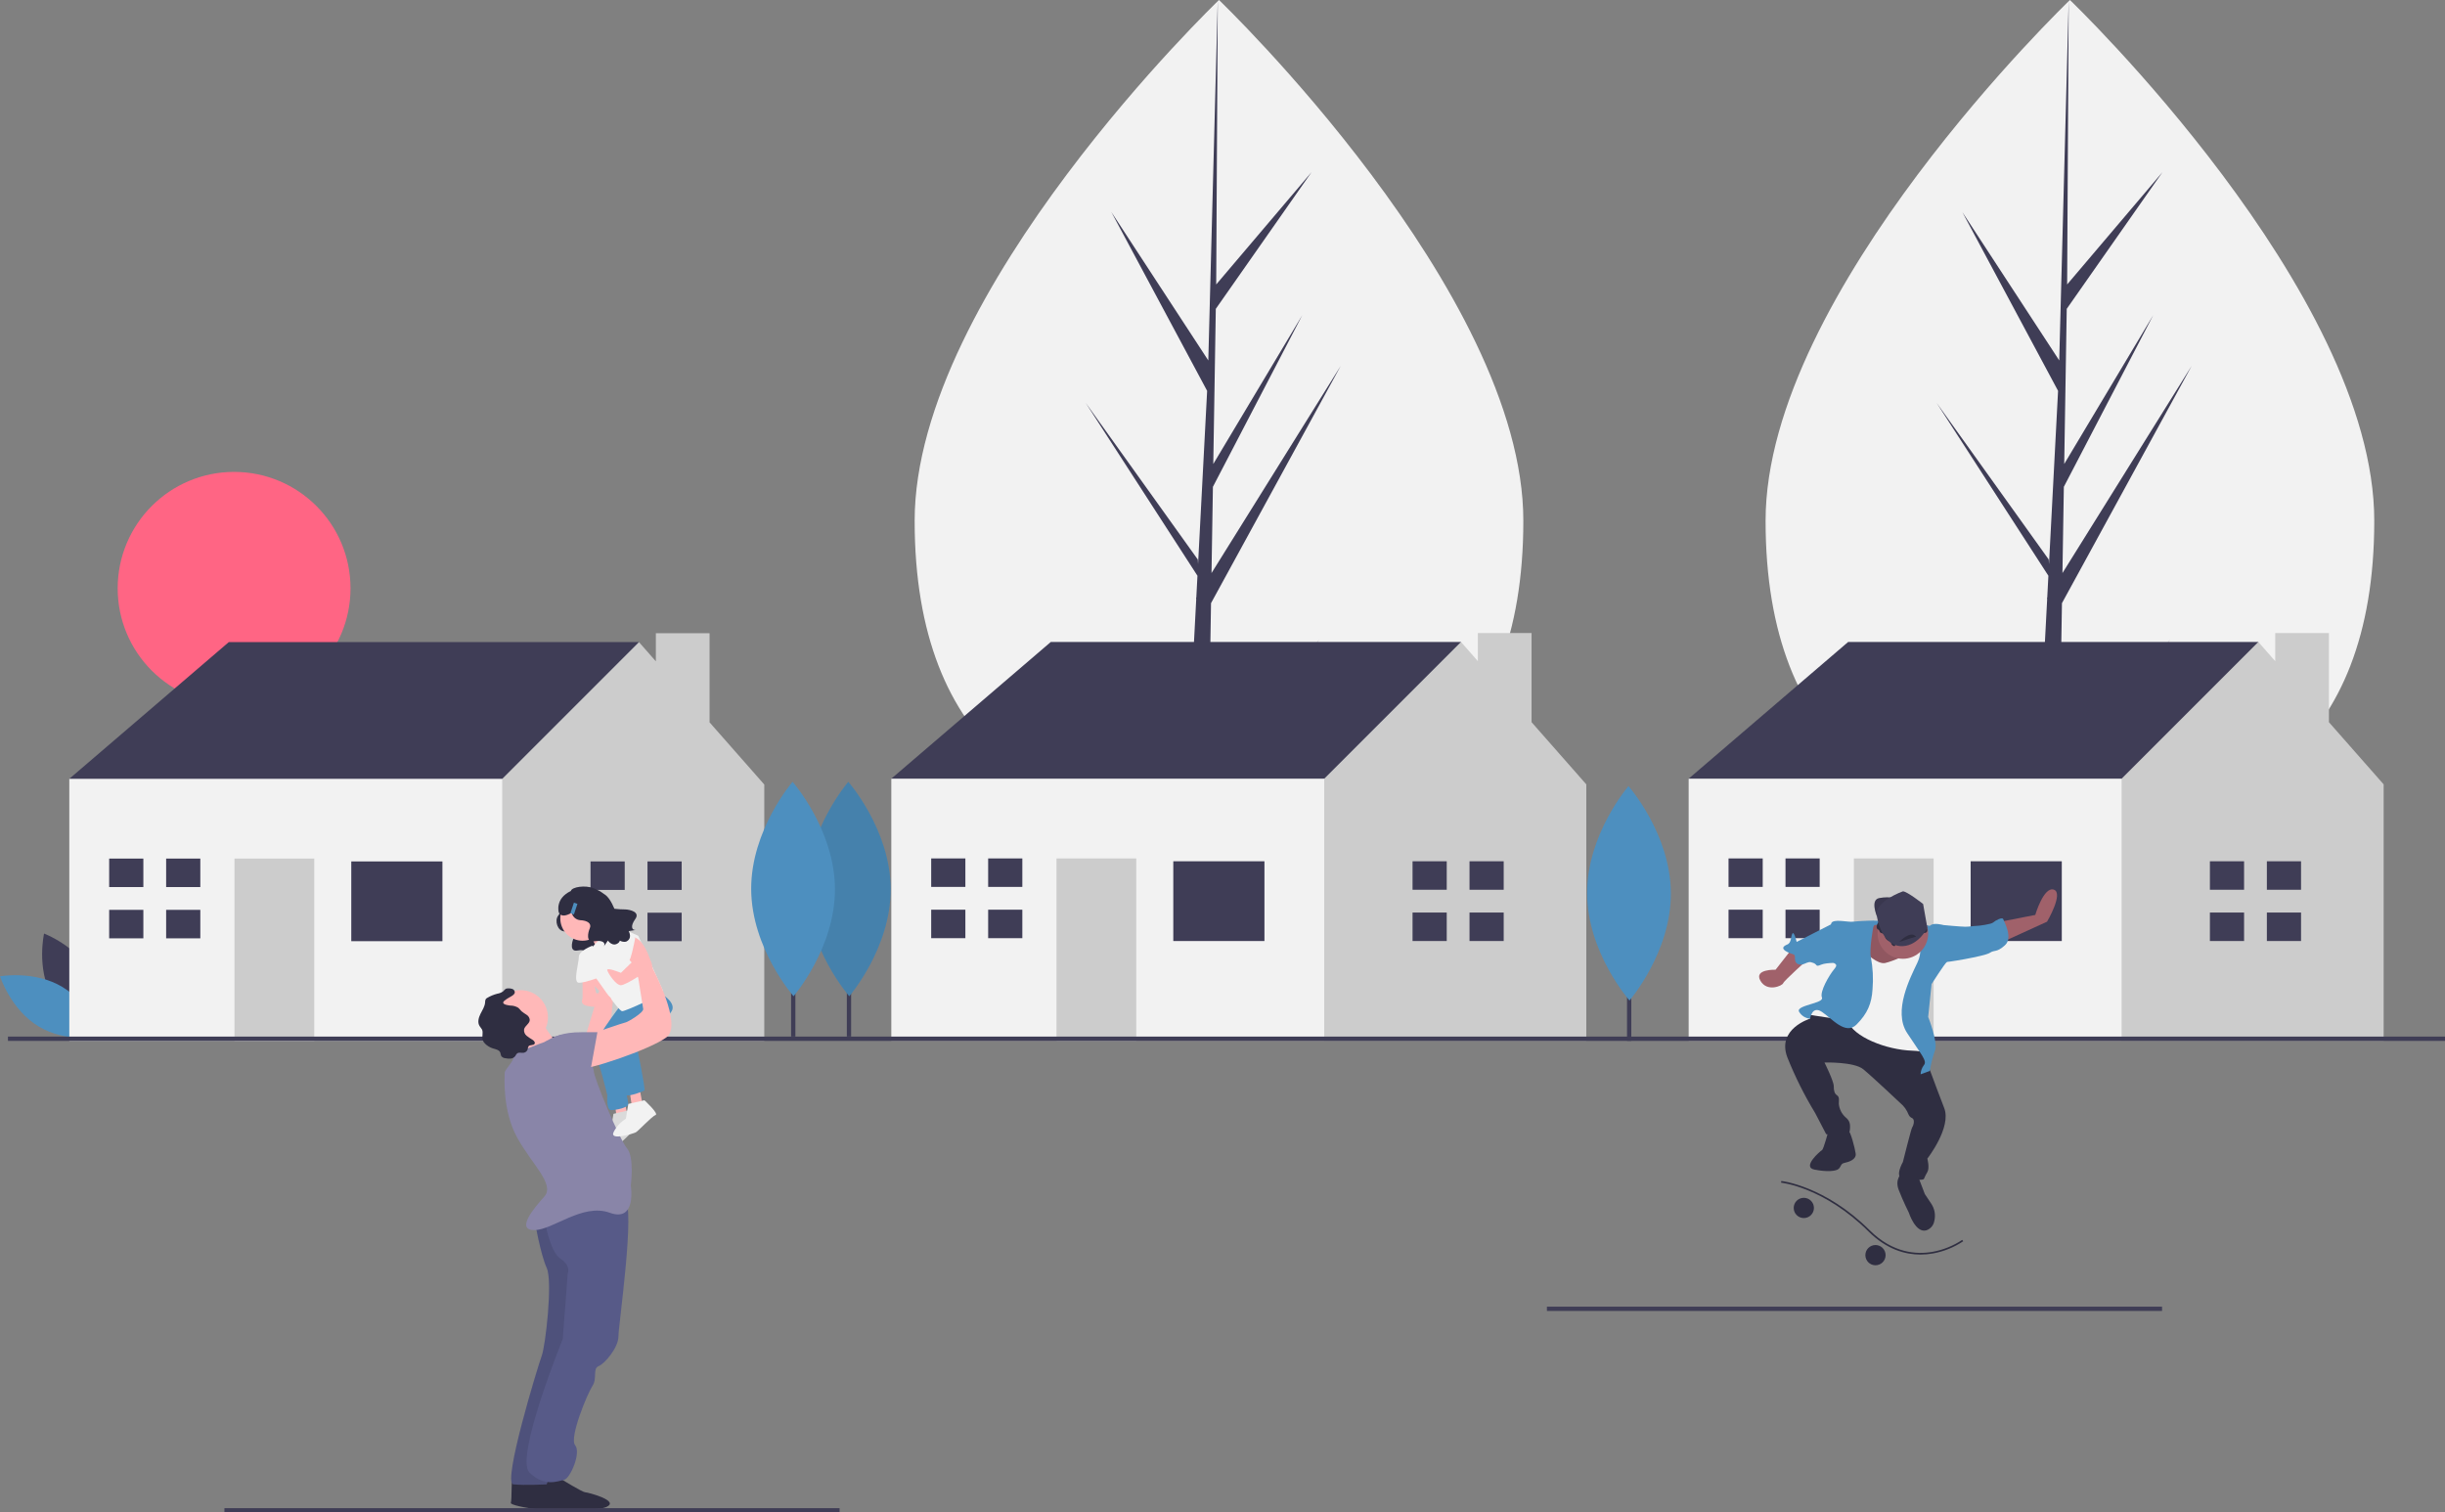 <svg width="409" height="253" viewBox="0 0 409 253" fill="none" xmlns="http://www.w3.org/2000/svg">
<rect x="0" y="0" width="409" height="253" fill="#808080" stroke="none"/>
<g clip-path="url(#clip0)">
<path d="M8.662 166.677C11.248 171.472 16.735 173.53 16.735 173.53C16.735 173.53 18.031 167.814 15.445 163.019C12.859 158.223 7.372 156.165 7.372 156.165C7.372 156.165 6.076 161.881 8.662 166.677Z" fill="#3F3D56"/>
<path d="M10.439 165.099C15.107 167.907 16.905 173.486 16.905 173.486C16.905 173.486 11.134 174.511 6.466 171.703C1.798 168.894 0 163.315 0 163.315C0 163.315 5.771 162.29 10.439 165.099Z" fill="#4D8FBF"/>
<path d="M254.824 87.12C254.824 125.462 232.03 138.85 203.913 138.85C175.796 138.85 153.003 125.462 153.003 87.12C153.003 48.777 203.913 1.52588e-05 203.913 1.52588e-05C203.913 1.52588e-05 254.824 48.777 254.824 87.12Z" fill="#F2F2F2"/>
<path d="M202.059 132.985L202.58 100.895L224.279 61.197L202.662 95.862L202.896 81.433L217.851 52.711L202.958 77.615L203.38 51.664L219.394 28.798L203.446 47.584L203.709 0L202.054 62.992L202.19 60.394L185.908 35.471L201.929 65.382L200.412 94.364L200.367 93.595L181.597 67.368L200.31 96.312L200.12 99.937L200.086 99.992L200.102 100.289L196.253 173.819H201.395L202.012 135.839L220.68 106.966L202.059 132.985Z" fill="#3F3D56"/>
<path d="M397.168 87.12C397.168 125.462 374.375 138.85 346.258 138.85C318.141 138.85 295.347 125.462 295.347 87.12C295.347 48.777 346.258 1.52588e-05 346.258 1.52588e-05C346.258 1.52588e-05 397.168 48.777 397.168 87.12Z" fill="#F2F2F2"/>
<path d="M344.403 132.985L344.924 100.895L366.624 61.197L345.006 95.862L345.241 81.433L360.196 52.711L345.303 77.615L345.724 51.664L361.738 28.798L345.791 47.584L346.054 0L344.399 62.992L344.535 60.394L328.253 35.471L344.274 65.382L342.756 94.364L342.711 93.595L323.941 67.368L342.654 96.312L342.465 99.937L342.431 99.992L342.446 100.289L338.597 173.819H343.74L344.357 135.839L363.024 106.966L344.403 132.985Z" fill="#3F3D56"/>
<path d="M39.159 117.89C49.915 117.89 58.634 109.17 58.634 98.414C58.634 87.659 49.915 78.939 39.159 78.939C28.404 78.939 19.685 87.659 19.685 98.414C19.685 109.17 28.404 117.89 39.159 117.89Z" fill="#FF6584"/>
<path d="M14.451 135.046L11.592 130.281L38.274 107.41H106.885V114.081L82.109 140.763L53.521 146.481L14.451 135.046Z" fill="#3F3D56"/>
<path d="M118.695 120.832V105.922H109.713V110.624L106.885 107.41L84.014 130.281L80.203 134.093L75.438 153.152L84.014 174.117H127.849V131.234L118.695 120.832Z" fill="#CCCCCC"/>
<path d="M84.014 130.281H11.592V174.117H84.014V130.281Z" fill="#F2F2F2"/>
<path d="M74.009 144.099H58.762V157.44H74.009V144.099Z" fill="#3F3D56"/>
<path d="M52.568 143.622H39.227V174.117H52.568V143.622Z" fill="#CCCCCC"/>
<path d="M23.98 148.387V143.623H18.262V148.387H23.503H23.98Z" fill="#3F3D56"/>
<path d="M23.503 152.199H18.262V156.964H23.98V152.199H23.503Z" fill="#3F3D56"/>
<path d="M33.509 143.622H27.792V148.387H33.509V143.622Z" fill="#3F3D56"/>
<path d="M33.509 152.199H27.792V156.964H33.509V152.199Z" fill="#3F3D56"/>
<path d="M104.503 148.864V144.099H98.785V148.864H104.026H104.503Z" fill="#3F3D56"/>
<path d="M104.026 152.676H98.785V157.44H104.503V152.676H104.026Z" fill="#3F3D56"/>
<path d="M114.032 144.099H108.314V148.864H114.032V144.099Z" fill="#3F3D56"/>
<path d="M114.032 152.676H108.314V157.44H114.032V152.676Z" fill="#3F3D56"/>
<path d="M151.958 135.02L149.099 130.255L175.781 107.384H244.392V114.055L219.616 140.738L191.028 146.455L151.958 135.02Z" fill="#3F3D56"/>
<path d="M256.203 120.806V105.896H247.22V110.598L244.392 107.384L221.522 130.255L217.71 134.067L212.945 153.126L221.522 174.091H265.356V131.208L256.203 120.806Z" fill="#CCCCCC"/>
<path d="M221.522 130.255H149.099V174.091H221.522V130.255Z" fill="#F2F2F2"/>
<path d="M211.516 144.073H196.269V157.414H211.516V144.073Z" fill="#3F3D56"/>
<path d="M190.075 143.596H176.734V174.091H190.075V143.596Z" fill="#CCCCCC"/>
<path d="M161.487 148.361V143.596H155.77V148.361H161.011H161.487Z" fill="#3F3D56"/>
<path d="M161.011 152.173H155.77V156.938H161.487V152.173H161.011Z" fill="#3F3D56"/>
<path d="M171.016 143.596H165.299V148.361H171.016V143.596Z" fill="#3F3D56"/>
<path d="M171.016 152.173H165.299V156.938H171.016V152.173Z" fill="#3F3D56"/>
<path d="M242.01 148.837V144.073H236.292V148.837H241.533H242.01Z" fill="#3F3D56"/>
<path d="M241.533 152.649H236.292V157.414H242.01V152.649H241.533Z" fill="#3F3D56"/>
<path d="M251.539 144.073H245.821V148.838H251.539V144.073Z" fill="#3F3D56"/>
<path d="M251.539 152.649H245.821V157.414H251.539V152.649Z" fill="#3F3D56"/>
<path d="M285.338 135.02L282.48 130.255L309.162 107.384H377.773V114.055L352.996 140.738L324.408 146.455L285.338 135.02Z" fill="#3F3D56"/>
<path d="M389.583 120.806V105.896H380.6V110.598L377.772 107.384L354.902 130.255L351.091 134.067L346.326 153.126L354.902 174.091H398.737V131.208L389.583 120.806Z" fill="#CCCCCC"/>
<path d="M354.902 130.255H282.48V174.091H354.902V130.255Z" fill="#F2F2F2"/>
<path d="M344.897 144.073H329.65V157.414H344.897V144.073Z" fill="#3F3D56"/>
<path d="M323.456 143.596H310.115V174.091H323.456V143.596Z" fill="#CCCCCC"/>
<path d="M294.868 148.361V143.596H289.15V148.361H294.391H294.868Z" fill="#3F3D56"/>
<path d="M294.391 152.173H289.15V156.938H294.868V152.173H294.391Z" fill="#3F3D56"/>
<path d="M304.397 143.596H298.679V148.361H304.397V143.596Z" fill="#3F3D56"/>
<path d="M304.397 152.173H298.679V156.938H304.397V152.173Z" fill="#3F3D56"/>
<path d="M375.39 148.837V144.073H369.673V148.837H374.914H375.39Z" fill="#3F3D56"/>
<path d="M374.914 152.649H369.673V157.414H375.39V152.649H374.914Z" fill="#3F3D56"/>
<path d="M384.92 144.073H379.202V148.838H384.92V144.073Z" fill="#3F3D56"/>
<path d="M384.92 152.649H379.202V157.414H384.92V152.649Z" fill="#3F3D56"/>
<path d="M272.886 145.789H272.169V174.115H272.886V145.789Z" fill="#3F3D56"/>
<path d="M279.504 149.399C279.55 159.304 272.581 167.366 272.581 167.366C272.581 167.366 265.539 159.369 265.493 149.464C265.447 139.559 272.416 131.497 272.416 131.497C272.416 131.497 279.458 139.494 279.504 149.399Z" fill="#4D8FBF"/>
<path d="M142.374 145.072H141.657V173.398H142.374V145.072Z" fill="#3F3D56"/>
<path d="M148.992 148.682C149.038 158.587 142.069 166.649 142.069 166.649C142.069 166.649 135.027 158.651 134.981 148.747C134.935 138.842 141.904 130.78 141.904 130.78C141.904 130.78 148.946 138.777 148.992 148.682Z" fill="#4D8FBF"/>
<path opacity="0.1" d="M148.992 148.682C149.038 158.587 142.069 166.649 142.069 166.649C142.069 166.649 135.027 158.651 134.981 148.747C134.935 138.842 141.904 130.78 141.904 130.78C141.904 130.78 148.946 138.777 148.992 148.682Z" fill="black"/>
<path d="M133.052 145.072H132.334V173.398H133.052V145.072Z" fill="#3F3D56"/>
<path d="M139.67 148.682C139.715 158.587 132.747 166.649 132.747 166.649C132.747 166.649 125.704 158.651 125.659 148.747C125.613 138.842 132.582 130.78 132.582 130.78C132.582 130.78 139.624 138.777 139.67 148.682Z" fill="#4D8FBF"/>
<path d="M409 173.4H1.329V174.117H409V173.4Z" fill="#3F3D56"/>
<path d="M93.627 151.944C93.627 151.944 93.995 152.365 93.365 153.179C92.736 153.994 93.244 155.761 94.44 155.806C95.635 155.851 96.215 156.352 95.927 157.011C95.638 157.671 95.292 159.238 96.594 159C97.896 158.762 98.308 159.28 98.077 159.678C97.847 160.077 98.658 158.886 98.658 158.886C98.658 158.886 99.383 159.967 100.274 159.21C101.164 158.454 101.518 151.594 99.703 151.478C97.887 151.362 93.627 151.944 93.627 151.944Z" fill="#2F2E41"/>
<path d="M102.831 184.563L103.244 187.459H105.106L104.486 184.149L102.831 184.563Z" fill="#FFB8B8"/>
<path d="M105.313 185.701C105.313 185.701 107.795 187.976 107.175 188.183C106.554 188.39 104.279 190.872 103.865 191.079C103.495 191.264 99.521 192.527 100.142 191.079C100.598 190.138 101.316 189.347 102.21 188.804L102.624 186.321L105.313 185.701Z" fill="#F2F2F2"/>
<path opacity="0.1" d="M105.313 185.701C105.313 185.701 107.795 187.976 107.175 188.183C106.554 188.39 104.279 190.872 103.865 191.079C103.495 191.264 99.521 192.527 100.142 191.079C100.598 190.138 101.316 189.347 102.21 188.804L102.624 186.321L105.313 185.701Z" fill="black"/>
<path d="M105.313 182.391L105.727 185.287H107.589L106.968 181.977L105.313 182.391Z" fill="#FFB8B8"/>
<path d="M97.534 174.703L100.245 165.739C100.245 165.739 95.694 161.601 98.797 160.36C101.9 159.119 102.727 165.325 102.727 165.325L101.693 176.082H97.556L97.534 174.703Z" fill="#FFB8B8"/>
<path d="M103.865 168.117C103.865 168.117 98.519 174.975 99.33 175.994C100.142 177.013 101.59 183.218 101.59 183.218C101.59 183.218 101.383 185.701 102.21 185.701C103.038 185.701 105.106 185.287 105.106 184.666C105.106 184.046 103.245 176.185 103.245 176.185L108.623 169.152L103.865 168.117Z" fill="#4D8FBF"/>
<path d="M104.279 168.531L109.657 165.635C109.657 165.635 113.381 167.497 112.346 169.152C111.312 170.807 106.554 175.151 106.554 175.151C106.554 175.151 108.002 182.184 107.795 182.391C107.589 182.598 105.313 183.425 104.693 183.218C104.072 183.012 100.762 174.944 101.59 174.53C102.417 174.116 105.106 169.772 105.106 169.772L104.279 168.531Z" fill="#4D8FBF"/>
<path d="M89.592 247.677C89.592 247.677 93.315 249.952 93.729 249.952C94.143 249.952 99.728 251.4 97.246 252.435C94.763 253.469 85.248 252.021 85.455 251.4C85.662 250.78 85.455 247.056 85.869 247.056C86.282 247.056 89.592 247.677 89.592 247.677Z" fill="#2F2E41"/>
<path d="M93.729 247.346C93.729 247.346 97.453 249.621 97.866 249.621C98.28 249.621 103.865 251.069 101.383 252.104C98.901 253.138 89.385 251.69 89.592 251.069C89.799 250.449 89.592 246.725 90.006 246.725C90.419 246.725 93.729 247.346 93.729 247.346Z" fill="#2F2E41"/>
<path d="M89.44 204.208C89.44 204.208 90.419 209.821 91.454 212.096C92.488 214.372 91.247 225.129 90.626 226.784C90.006 228.439 84.007 248.09 85.869 248.297C87.73 248.504 91.454 248.297 91.454 248.297L97.453 229.473L96.418 204.236L89.44 204.208Z" fill="#575A88"/>
<path opacity="0.1" d="M89.44 204.208C89.44 204.208 90.419 209.821 91.454 212.096C92.488 214.372 91.247 225.129 90.626 226.784C90.006 228.439 84.007 248.09 85.869 248.297C87.73 248.504 91.454 248.297 91.454 248.297L97.453 229.473L96.418 204.236L89.44 204.208Z" fill="black"/>
<path d="M91.04 203.698C91.04 203.698 91.868 209.283 93.729 210.524C95.591 211.765 94.97 213.007 94.97 213.007L94.143 223.97C94.143 223.97 86.076 243.829 88.558 246.311C91.04 248.794 93.316 247.759 94.35 247.553C95.384 247.346 97.246 243.002 96.212 241.76C95.177 240.519 98.28 233.072 99.108 231.831C99.935 230.59 99.108 228.935 100.142 228.521C101.176 228.108 103.452 225.418 103.452 223.557C103.452 221.695 106.348 201.836 104.486 200.595C102.624 199.354 90.691 203.156 90.691 203.156L91.04 203.698Z" fill="#575A88"/>
<path d="M87.11 174.737C89.623 174.737 91.661 172.699 91.661 170.186C91.661 167.673 89.623 165.635 87.11 165.635C84.596 165.635 82.559 167.673 82.559 170.186C82.559 172.699 84.596 174.737 87.11 174.737Z" fill="#FFB8B8"/>
<path d="M97.453 157.361C99.509 157.361 101.176 155.693 101.176 153.637C101.176 151.581 99.509 149.914 97.453 149.914C95.396 149.914 93.729 151.581 93.729 153.637C93.729 155.693 95.396 157.361 97.453 157.361Z" fill="#FFB8B8"/>
<path d="M90.213 170.186C90.213 170.186 92.695 174.737 93.936 174.737C95.177 174.737 88.972 179.495 88.972 179.495C88.972 179.495 86.903 173.496 86.489 173.289C86.076 173.082 90.213 170.186 90.213 170.186Z" fill="#FFB8B8"/>
<path d="M91.04 174.323C91.04 174.323 85.662 176.185 85.869 176.806C86.076 177.426 84.421 178.874 84.421 179.495C84.421 180.115 84.007 185.701 86.489 190.252C88.972 194.803 92.902 198.112 91.04 200.181C89.178 202.25 86.282 205.766 89.385 205.766C92.488 205.766 97.453 201.215 102.003 202.87C106.554 204.525 105.52 198.319 105.52 198.319C105.52 198.319 106.141 193.562 104.899 192.113C103.658 190.665 99.314 180.322 99.314 179.081C99.314 177.84 95.177 173.082 94.143 173.082C93.109 173.082 91.04 174.323 91.04 174.323Z" fill="#8985A8"/>
<path d="M98.487 155.913C98.487 155.913 100.171 159.115 100.26 159.686C100.349 160.257 103.245 155.913 103.245 155.913L99.935 153.637L98.487 155.913Z" fill="#FFB8B8"/>
<path d="M99.107 158.395L102.624 154.671L106.761 156.533C106.761 156.533 110.62 165.014 110.862 165.635C111.105 166.256 104.693 169.152 104.072 169.152C103.451 169.152 99.107 162.739 99.107 162.739C99.107 162.739 98.073 159.636 99.107 158.395Z" fill="#F2F2F2"/>
<path d="M97.452 163.359V167.083H99.935L99.119 163.359H97.452Z" fill="#FFB8B8"/>
<path d="M98.869 166.152C98.555 166.148 98.248 166.239 97.987 166.414C97.727 166.59 97.526 166.84 97.412 167.132C97.25 167.569 97.305 168.029 98.073 168.221C99.728 168.635 99.935 168.221 99.935 168.221C99.935 168.221 102.808 167.807 102.199 166.98C101.59 166.152 99.935 166.152 99.935 166.152H98.869Z" fill="#FFB8B8"/>
<path d="M107.795 184.046C107.795 184.046 110.278 186.321 109.657 186.528C109.037 186.735 106.761 189.217 106.347 189.424C105.977 189.609 102.003 190.872 102.624 189.424C103.08 188.483 103.799 187.693 104.693 187.149L105.106 184.666L107.795 184.046Z" fill="#F2F2F2"/>
<path d="M85.488 166.683C85.773 166.516 86.109 166.308 86.117 165.978C86.11 165.857 86.067 165.741 85.995 165.643C85.922 165.546 85.823 165.472 85.709 165.431C85.479 165.351 85.236 165.319 84.994 165.334C84.901 165.329 84.808 165.339 84.717 165.362C84.482 165.434 84.346 165.674 84.16 165.836C83.866 166.042 83.528 166.177 83.173 166.231C82.592 166.382 82.035 166.612 81.518 166.917C81.416 166.968 81.327 167.042 81.257 167.132C81.175 167.298 81.139 167.483 81.151 167.667C81.105 168.369 80.684 168.98 80.37 169.61C80.056 170.239 79.849 171.023 80.218 171.622C80.364 171.808 80.501 172.002 80.627 172.203C80.888 172.747 80.562 173.418 80.751 173.991C80.835 174.217 80.971 174.421 81.147 174.585C81.51 174.951 81.958 175.222 82.451 175.375C82.921 175.519 83.504 175.616 83.688 176.072C83.729 176.278 83.787 176.481 83.862 176.677C83.946 176.777 84.05 176.859 84.167 176.918C84.284 176.977 84.411 177.011 84.542 177.018C84.83 177.084 85.127 177.106 85.422 177.082C85.57 177.069 85.713 177.027 85.844 176.957C85.974 176.887 86.089 176.791 86.182 176.675C86.265 176.512 86.368 176.36 86.489 176.222C86.789 175.971 87.244 176.169 87.629 176.103C87.784 176.073 87.929 176 88.044 175.892C88.16 175.783 88.242 175.644 88.281 175.49C88.292 175.326 88.337 175.167 88.414 175.022C88.653 174.716 89.281 174.932 89.439 174.577C89.541 174.347 89.327 174.104 89.12 173.96C88.765 173.753 88.424 173.522 88.101 173.269C87.94 173.14 87.815 172.972 87.74 172.78C87.664 172.588 87.639 172.38 87.668 172.176C87.81 171.576 88.594 171.246 88.619 170.63C88.608 170.454 88.555 170.282 88.464 170.13C88.373 169.979 88.247 169.851 88.097 169.758C87.795 169.575 87.506 169.372 87.23 169.151C87.045 168.971 86.905 168.746 86.704 168.585C86.305 168.337 85.845 168.207 85.376 168.21C85.126 168.185 84.133 168.07 84.172 167.69C84.204 167.375 85.236 166.831 85.488 166.683Z" fill="#2F2E41"/>
<path d="M99.107 158.188C99.107 158.188 96.832 159.015 96.832 160.05C96.832 161.084 95.798 164.394 96.832 164.394C97.866 164.394 99.935 163.6 99.935 163.6L99.107 158.188Z" fill="#F2F2F2"/>
<path d="M98.487 173.082C98.487 173.082 104.486 171.014 104.693 171.014C104.899 171.014 107.795 169.359 107.589 168.738L106.761 163.566C106.761 163.566 103.451 156.74 105.727 156.74C108.002 156.74 109.243 162.118 109.243 162.118C109.243 162.118 114.208 171.427 111.519 173.496C108.83 175.564 97.659 179.288 97.039 178.667C96.418 178.047 98.487 173.082 98.487 173.082Z" fill="#FFB8B8"/>
<path d="M104.279 159.636L105.675 160.982L103.865 162.739C103.865 162.739 101.383 161.705 101.59 162.325C101.797 162.946 103.038 164.808 103.865 164.808C104.693 164.808 108.999 162.118 109.018 161.291C109.037 160.464 106.347 157.567 105.727 157.361C105.106 157.154 104.279 159.636 104.279 159.636Z" fill="#FFB8B8"/>
<path d="M101.653 158.194C101.653 158.194 104.693 160.877 105.106 160.877C105.52 160.877 106.272 156.846 106.272 156.846C106.272 156.846 103.82 155.248 102.912 155.684C102.003 156.119 101.653 158.194 101.653 158.194Z" fill="#F2F2F2"/>
<path d="M91.04 175.564C91.04 175.564 91.04 172.668 97.246 172.668H99.935L98.694 179.495L94.557 180.736L91.04 175.564Z" fill="#8985A8"/>
<path d="M104.596 152.128C103.987 152.125 103.38 152.088 102.776 152.016C102.302 150.869 101.698 149.908 101.044 149.549C100.516 149.144 99.929 148.822 99.304 148.594C97.925 148.008 95.631 148.374 95.497 149.04C92.785 150.336 93.47 152.612 93.47 152.612C93.892 153.502 94.837 153.108 95.639 152.704C95.713 153.026 95.886 153.317 96.134 153.535C96.382 153.754 96.692 153.89 97.02 153.924C98.345 153.974 98.987 154.529 98.668 155.259C98.348 155.99 97.965 157.726 99.407 157.462C100.849 157.198 101.305 157.773 101.05 158.214C100.795 158.655 101.693 157.336 101.693 157.336C101.693 157.336 102.497 158.534 103.483 157.695C103.583 157.599 103.654 157.477 103.689 157.343C103.999 157.526 104.364 157.59 104.717 157.523C105.899 156.995 105.165 155.753 105.165 155.753C105.165 155.753 106.743 155.511 106.234 155.551C105.726 155.591 105.405 154.933 106.265 153.745C107.125 152.557 105.393 152.155 104.596 152.128Z" fill="#2F2E41"/>
<path d="M96.593 151.197L96.004 151.001L95.416 152.767L96.005 152.963L96.593 151.197Z" fill="#4D8FBF"/>
<path d="M140.446 252.283H37.542V253H140.446V252.283Z" fill="#3F3D56"/>
<path d="M361.671 218.578H258.768V219.295H361.671V218.578Z" fill="#3F3D56"/>
<path d="M334.676 154.178L340.459 153.049C340.459 153.049 341.869 148.254 343.562 148.818C345.254 149.382 342.433 154.178 342.433 154.178L334.394 157.845L334.676 154.178Z" fill="#A0616A"/>
<path d="M299.557 158.973L297.018 162.217C297.018 162.217 293.351 162.076 294.48 164.051C295.608 166.025 298.147 164.897 298.288 164.474C298.429 164.051 302.519 160.384 302.519 160.384L299.557 158.973Z" fill="#A0616A"/>
<path d="M309.924 155.236L312.039 154.107C312.039 154.107 321.066 153.402 324.451 155.659C327.836 157.915 310.206 158.197 310.206 158.197L309.924 155.236Z" fill="#4D8FBF"/>
<path d="M313.943 153.19C313.943 153.19 312.815 150.511 314.366 150.229C315.251 150.055 316.161 150.055 317.046 150.229L315.354 151.639L313.943 153.19Z" fill="#3F3D56"/>
<path opacity="0.1" d="M313.943 153.19C313.943 153.19 312.815 150.511 314.366 150.229C315.251 150.055 316.161 150.055 317.046 150.229L315.354 151.639L313.943 153.19Z" fill="black"/>
<path d="M306.186 169.41L302.096 169.128L302.801 170.398C302.801 170.398 297.159 172.09 298.993 176.886C300.281 180.114 301.838 183.228 303.647 186.195L305.481 189.721C305.481 189.721 309.289 190.285 309.43 189.157C309.571 188.028 309.43 187.464 308.725 186.9C308.078 186.317 307.675 185.511 307.596 184.643C307.596 184.079 307.737 183.515 307.314 183.233C306.891 182.951 306.75 182.528 306.75 181.681C306.75 180.835 305.199 177.732 305.199 177.732C305.199 177.732 310.135 177.591 311.687 178.86C313.238 180.13 318.316 184.925 318.316 184.925C318.596 185.219 318.834 185.552 319.021 185.913C319.303 186.477 319.303 186.759 319.867 187.041C320.431 187.323 320.008 188.451 319.867 188.592C319.726 188.734 318.316 194.375 318.316 194.375C318.316 194.375 316.764 197.055 318.457 197.196C320.149 197.337 321.7 197.478 321.842 197.196C321.998 196.805 322.187 196.428 322.406 196.068C322.829 195.363 322.406 193.811 322.406 193.811C322.406 193.811 326.496 188.592 325.226 185.348C323.957 182.104 321.277 174.77 321.277 174.77L317.187 173.078L309.712 170.398L306.186 169.41Z" fill="#2F2E41"/>
<path d="M305.904 189.016C305.904 189.016 305.058 192.26 304.776 192.401C304.494 192.542 301.391 195.222 303.506 195.645C305.622 196.068 307.173 195.927 307.596 195.504C308.02 195.08 307.879 194.657 308.584 194.516C309.289 194.375 310.558 193.952 310.417 192.965C310.276 191.977 309.571 189.298 309.148 189.016C308.725 188.733 305.904 189.016 305.904 189.016Z" fill="#2F2E41"/>
<path d="M318.174 196.209C318.174 196.209 316.905 197.196 317.61 199.03C318.315 200.863 319.303 202.838 319.303 202.838C319.303 202.838 320.431 206.364 322.265 205.8C322.594 205.683 322.888 205.481 323.115 205.215C323.343 204.949 323.497 204.628 323.562 204.284C323.691 203.785 323.712 203.263 323.624 202.754C323.536 202.246 323.34 201.762 323.049 201.335L321.983 199.735L320.854 196.773L318.174 196.209Z" fill="#2F2E41"/>
<path d="M314.649 154.742C314.649 154.742 312.956 154.601 312.674 155.024C312.392 155.447 311.123 161.089 312.674 161.653C314.225 162.217 318.88 163.205 319.585 162.499C320.29 161.794 320.572 155.588 320.572 155.588L314.649 154.742Z" fill="#A0616A"/>
<path opacity="0.1" d="M314.649 154.742C314.649 154.742 312.956 154.601 312.674 155.024C312.392 155.447 311.123 161.089 312.674 161.653C314.225 162.217 318.88 163.205 319.585 162.499C320.29 161.794 320.572 155.588 320.572 155.588L314.649 154.742Z" fill="black"/>
<path d="M312.11 159.396C312.11 159.396 314.084 161.371 315.354 161.089C316.623 160.807 319.585 159.537 319.867 158.973C320.149 158.409 323.675 158.268 323.675 158.268L319.867 168.846L322.547 177.732C322.547 177.732 324.098 175.898 319.867 175.757C315.636 175.616 309.994 173.501 309.007 170.68C309.007 170.68 302.801 169.834 302.519 169.693C302.237 169.552 303.224 168.705 303.224 168.705L307.314 167.577L310.276 163.769L312.11 159.396Z" fill="#F2F2F2"/>
<path d="M313.379 155.024C313.379 155.024 314.084 154.037 313.379 154.037C312.249 154.013 311.118 154.06 309.994 154.178C309.289 154.319 306.609 153.614 306.327 154.46C306.045 155.306 306.045 160.525 306.609 160.948C307.173 161.371 307.455 161.371 306.75 162.217C306.045 163.064 304.352 165.884 304.776 166.872C305.199 167.859 300.262 168.141 300.968 169.269C301.159 169.592 301.426 169.863 301.745 170.06C302.065 170.256 302.427 170.372 302.801 170.398C302.801 170.398 303.083 168.141 304.776 169.269C306.468 170.398 308.725 173.219 310.558 171.385C312.392 169.552 313.097 167.859 313.238 165.461C313.386 163.67 313.291 161.867 312.956 160.102C312.674 158.691 313.379 155.024 313.379 155.024Z" fill="#4D8FBF"/>
<path d="M320.713 157.704C320.713 157.704 321.841 158.691 320.713 161.089C319.585 163.487 316.623 169.128 319.021 172.796C321.418 176.463 322.406 177.45 321.842 178.155C321.498 178.602 321.301 179.144 321.277 179.707L322.829 179.142C322.999 177.989 323.282 176.855 323.675 175.757C324.239 174.347 322.547 170.116 322.547 170.116L323.111 164.615C323.111 164.615 325.368 161.089 325.65 160.948C325.932 160.807 325.085 154.742 325.085 154.742C325.085 154.742 323.675 154.319 322.97 154.742C322.265 155.165 320.713 157.704 320.713 157.704Z" fill="#4D8FBF"/>
<path d="M307.173 154.601H306.327L300.544 157.563C300.544 157.563 300.121 155.729 299.839 156.152C299.557 156.575 299.698 157.704 298.993 157.986C298.288 158.268 297.865 158.691 298.993 159.255C300.121 159.819 300.262 159.396 300.262 160.384C300.262 161.371 301.109 161.512 301.814 161.23C302.519 160.948 302.66 160.807 303.365 161.089C304.07 161.371 303.647 161.794 304.635 161.371C305.622 160.948 308.161 161.089 308.161 161.089L307.173 154.601Z" fill="#4D8FBF"/>
<path d="M324.098 155.024L325.085 154.742C325.085 154.742 328.047 155.024 328.752 155.024C329.458 155.024 330.163 154.883 330.586 154.883C331.009 154.883 333.125 154.601 333.407 154.319C333.689 154.037 334.958 153.331 335.099 153.755C335.24 154.178 336.792 156.858 335.381 158.127C333.971 159.396 333.689 158.832 332.843 159.396C331.996 159.961 325.226 161.089 325.085 160.948C324.944 160.807 324.098 155.024 324.098 155.024Z" fill="#4D8FBF"/>
<path d="M318.316 160.384C320.652 160.384 322.547 158.489 322.547 156.152C322.547 153.815 320.652 151.921 318.316 151.921C315.979 151.921 314.084 153.815 314.084 156.152C314.084 158.489 315.979 160.384 318.316 160.384Z" fill="#A0616A"/>
<path d="M315.202 156.323C315.25 156.415 315.28 156.515 315.289 156.619C315.346 156.859 315.481 157.073 315.673 157.228C315.865 157.383 316.103 157.469 316.35 157.473C316.329 157.564 316.329 157.658 316.347 157.749C316.366 157.84 316.403 157.926 316.458 158.002C316.512 158.077 316.581 158.141 316.662 158.188C316.742 158.235 316.831 158.264 316.924 158.274C317.21 157.908 317.423 157.49 317.552 157.043C317.584 156.868 317.657 156.703 317.765 156.561C317.934 156.419 318.146 156.339 318.367 156.334C319.493 156.189 320.626 156.105 321.761 156.082C321.915 156.093 322.069 156.061 322.207 155.99C322.526 155.785 322.419 155.289 322.218 154.968C321.821 154.339 321.218 153.868 320.511 153.636C319.997 153.498 319.471 153.411 318.94 153.376C318.236 153.263 317.527 153.19 316.816 153.155C316.099 153.122 315.389 153.312 314.784 153.699C314.36 153.997 313.664 154.835 314.005 155.364C314.059 155.448 314.231 155.49 314.305 155.576C314.404 155.694 314.405 155.871 314.518 155.978C314.707 156.155 315.05 156.099 315.202 156.323Z" fill="#2F2E41"/>
<path d="M318.315 149.1C318.315 149.1 313.52 150.793 313.943 153.19C314.366 155.588 315.636 158.409 318.315 158.268C320.995 158.127 322.406 155.21 322.406 155.21L321.7 151.216C321.7 151.216 319.021 149.1 318.315 149.1Z" fill="#3F3D56"/>
<path d="M317.71 157.564C317.71 157.564 319.596 155.518 320.545 156.705C320.545 156.705 320.502 156.646 317.71 157.564Z" fill="#2F2E41"/>
<path d="M321.27 209.864C318.742 209.864 315.614 209.026 312.565 205.999C305.103 198.587 298.013 197.844 297.943 197.837L297.969 197.556C298.041 197.563 305.231 198.317 312.764 205.799C316.635 209.643 320.631 209.879 323.301 209.399C325.065 209.079 326.744 208.402 328.237 207.41L328.404 207.637C326.879 208.652 325.164 209.346 323.362 209.675C322.672 209.8 321.972 209.863 321.27 209.864Z" fill="#2F2E41"/>
<path d="M301.743 203.755C302.678 203.755 303.436 202.997 303.436 202.062C303.436 201.127 302.678 200.37 301.743 200.37C300.809 200.37 300.051 201.127 300.051 202.062C300.051 202.997 300.809 203.755 301.743 203.755Z" fill="#2F2E41"/>
<path d="M313.732 211.653C314.666 211.653 315.424 210.895 315.424 209.961C315.424 209.026 314.666 208.268 313.732 208.268C312.797 208.268 312.039 209.026 312.039 209.961C312.039 210.895 312.797 211.653 313.732 211.653Z" fill="#2F2E41"/>
</g>
<defs>
<clipPath id="clip0">
<rect width="409" height="253" fill="white"/>
</clipPath>
</defs>
</svg>
